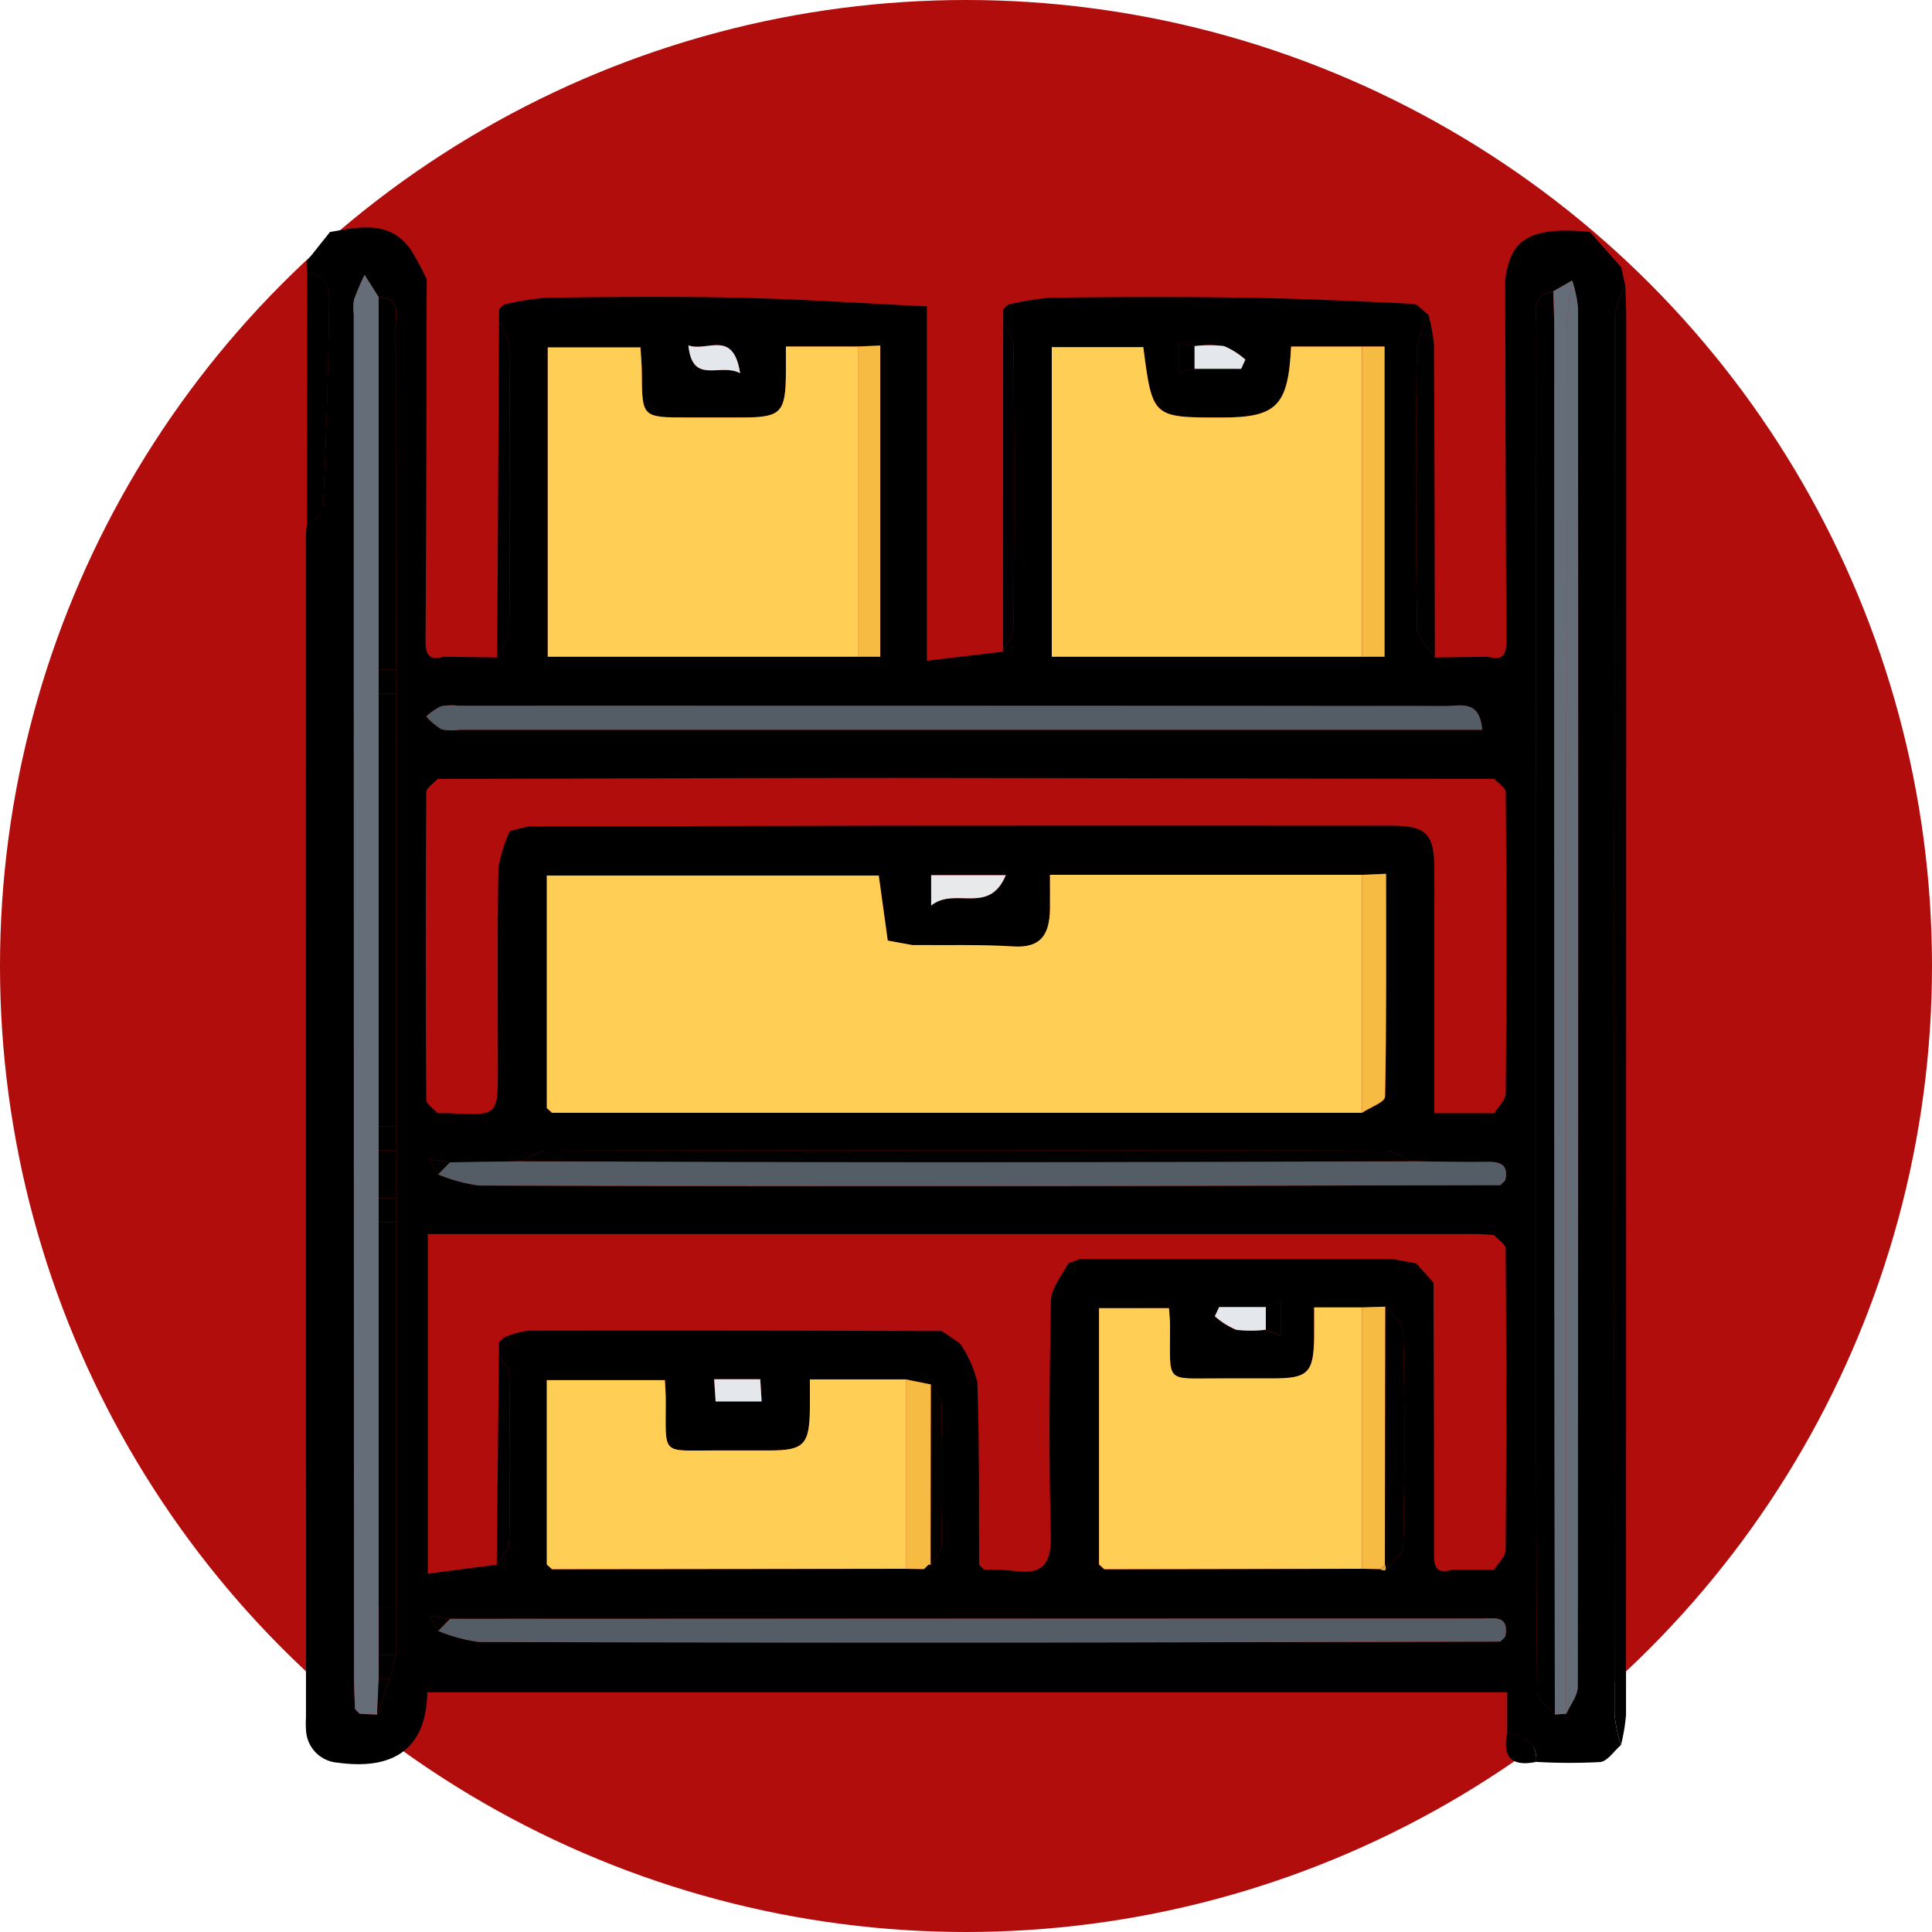 <svg xmlns="http://www.w3.org/2000/svg" xmlns:xlink="http://www.w3.org/1999/xlink" width="118" height="118" viewBox="0 0 118 118">
  <defs>
    <clipPath id="clip-path">
      <rect id="Rectángulo_349857" data-name="Rectángulo 349857" width="80.648" height="93.862" fill="none"/>
    </clipPath>
  </defs>
  <g id="Grupo_998199" data-name="Grupo 998199" transform="translate(-741 -1040)">
    <circle id="Elipse_5963" data-name="Elipse 5963" cx="59" cy="59" r="59" transform="translate(741 1040)" fill="#b20d0d"/>
    <g id="Grupo_997484" data-name="Grupo 997484" transform="translate(759.676 1053.891)">
      <g id="Grupo_997483" data-name="Grupo 997483" clip-path="url(#clip-path)">
        <path id="Trazado_733550" data-name="Trazado 733550" d="M73.378,91.945V89.466H7.422c-.068,3.73-2.374,4.732-5.474,4.3A2.079,2.079,0,0,1,.026,91.91a5.707,5.707,0,0,1-.014-.916q0-36.119-.005-72.239a5.08,5.08,0,0,1,.057-.545c.343-.311.97-.608.985-.934.187-4.169.332-8.342.368-12.514.007-.78.051-1.955-1.332-1.96Q.063,2.443.04,2.084L1.48.276C3.264-.011,5.1-.486,6.407,1.348a15.988,15.988,0,0,1,.979,1.821c-.019,7.349-.025,14.7-.071,22.045-.006.872.2,1.266,1.115,1.005l3.257.046c.258-.517.737-1.033.742-1.552q.08-8.751.005-17.5A4.327,4.327,0,0,0,11.8,5.737q.006-.37.011-.741l.28-.276a16.935,16.935,0,0,1,2.617-.429c3.958-.045,7.918-.084,11.875.006,3.678.084,7.352.333,11.351.524V26.462l4.652-.548c.224-.491.639-.981.643-1.474q.068-8.61,0-17.221a4.35,4.35,0,0,0-.634-1.482q0-.37.01-.74l.281-.278a16.82,16.82,0,0,1,2.607-.428c3.944-.045,7.89-.062,11.833,0,3.43.054,6.86.209,10.287.376.328.016.637.438.954.672a7.852,7.852,0,0,0-.714,2.21c-.06,5.644-.067,11.29.017,16.934.009.6.71,1.189,1.09,1.783l3.257-.046c.911.261,1.121-.134,1.115-1.005-.048-7.348-.056-14.7-.076-22.045.313-2.018.963-3.323,5.18-2.895l1.908,2.161.244,1.1a6.048,6.048,0,0,0-.644,1.842q-.048,42.717-.011,85.434a9.315,9.315,0,0,0,.391,1.883c-.423.361-.819.99-1.272,1.034a35.124,35.124,0,0,1-3.9-.01c.084-1.267-.82-1.544-1.772-1.773M5.13,88.644,5.5,87.176V27.014q0-10.537-.007-21.073c0-.742.278-1.714-1.032-1.672L3.589,2.9a15.961,15.961,0,0,0-.643,1.514,3.143,3.143,0,0,0-.016.911q0,41.578.013,83.157c0,.67.04,1.341.061,2.011l.282.291,1.067.052.775-2.187m53.509-22.7H55.78l-.26.561a4.708,4.708,0,0,0,1.3.826,7.316,7.316,0,0,0,1.814-.005l.913.361q0-1.047,0-2.094l-.914.352M54.271,8.633h2.857l.255-.565a4.674,4.674,0,0,0-1.3-.823,7.362,7.362,0,0,0-1.813,0l-.925-.187q0,.875,0,1.75l.926-.178M38.058,81.656l.114.036c.228-.37.646-.736.653-1.11q.082-4.4,0-8.8c-.007-.374-.416-.742-.639-1.112l-1.535-.31h-5.86c0,.706.006,1.25,0,1.795-.027,2.2-.366,2.546-2.492,2.545H25c-3.341,0-3,.345-3.009-3.067,0-.407-.035-.815-.054-1.227H14.723V81.665l.314.286,21.612-.025,1.109.018.3-.288m-30-47.977c-.244.276-.7.55-.7.827q-.06,9.383,0,18.767c0,.277.457.551.7.827H8.8c2.933.153,2.933.153,2.933-2.693,0-4.09-.037-8.181.033-12.27a8.542,8.542,0,0,1,.7-2.27l1.114-.282q11.068-.023,22.135-.045,15.277-.011,30.554,0c2.167,0,2.644.479,2.657,2.615.008,1.526,0,3.051,0,4.577V54.1h3.666c.244-.406.7-.81.7-1.217q.068-9.189,0-18.379c0-.276-.457-.55-.7-.825q-17.638-.031-35.276-.057c-9.5,0-19.008.036-28.512.057H8.063M65.933,82.02c.384-.5,1.09-.987,1.1-1.491q.131-6.553,0-13.109c-.01-.509-.711-1-1.091-1.5l-1.429.046H61.587c0,.705.006,1.249,0,1.792-.027,2.2-.367,2.545-2.492,2.545-1.038,0-2.076,0-3.115,0-3.608-.016-3.172.412-3.194-3.249,0-.347-.042-.693-.064-1.04H48.449V81.665l.315.287,15.746-.027,1.11.018a.418.418,0,0,0,.314.076m11.05,8.764c.244-.55.7-1.1.7-1.649Q77.738,47.019,77.7,4.9a8.047,8.047,0,0,0-.354-1.662L76.19,3.9c-1.377.232-1.027,1.324-1.028,2.175q-.025,14.851-.011,29.7,0,14.026,0,28.052c0,8.555-.012,17.111.056,25.666,0,.447.707.888,1.085,1.331l.692-.045m-3.724-4.7c.267-1.372-.727-1.114-1.473-1.114q-31.493,0-62.986.017l-1.246-.189.528.923a9.926,9.926,0,0,0,2.5.68q18.75.066,37.5.028,12.438-.009,24.876-.053l.3-.292M67.45,57.036c-.491-.225-.982-.645-1.474-.646q-25.653-.051-51.306,0c-.491,0-.982.421-1.473.646L8.8,57.1l-1.245-.188.528.923a9.921,9.921,0,0,0,2.5.681q18.75.066,37.5.028,12.438-.009,24.876-.053l.3-.292c.209-.931-.262-1.143-1.09-1.13-1.573.025-3.146-.019-4.719-.035M33.72,26.22h1.367V7.214l-1.368.06H29.325c0,.642,0,1.124,0,1.607-.02,2.445-.3,2.724-2.694,2.726H23.336c-2.8,0-2.8,0-2.813-2.719,0-.527-.054-1.053-.082-1.562H14.779V26.22Zm30.794,0h1.372V7.273H60.18c-.173,3.637-.879,4.334-4.257,4.334-4.209,0-4.209,0-4.77-4.3H45.563V26.22Zm8.07,35.325c-.364-.023-.728-.066-1.093-.066q-31.023,0-62.046,0H7.454V82.224l4.214-.55c.265-.453.749-.9.758-1.361.065-3.4.059-6.795.006-10.191-.007-.432-.413-.859-.634-1.288q0-.369.007-.738l.286-.287a5.7,5.7,0,0,1,1.5-.428q12.627-.019,25.253.024l1.1.74a7.136,7.136,0,0,1,1.07,2.375c.134,3.716.091,7.438.112,11.158l.3.3a16.277,16.277,0,0,1,1.826.074c1.771.265,2.3-.44,2.253-2.22-.12-4.765-.089-9.537.008-14.3.015-.759.681-1.505,1.046-2.257L47.3,63H66.342l1.482.275,1.053,1.177c.014,5.451.036,10.9.033,16.352,0,.8-.035,1.512,1.109,1.18h2.566c.244-.406.7-.81.7-1.218q.068-9.2,0-18.39c0-.277-.457-.551-.7-.826m-8.07-22.006H45.456c0,.772.008,1.431,0,2.09-.02,1.459-.476,2.394-2.225,2.285-2.062-.129-4.136-.066-6.205-.087l-1.479-.271c-.183-1.326-.367-2.652-.549-3.97H14.721v14.2l.315.287H64.512c.49-.329,1.4-.649,1.408-.988.095-4.517.064-9.036.064-13.61l-1.469.064m7.332-8.857c-.148-1.859-1.343-1.452-2.2-1.453Q39.5,29.2,9.351,29.216a3.64,3.64,0,0,0-1.092.029,3.722,3.722,0,0,0-.9.623,4.009,4.009,0,0,0,.924.782,2.966,2.966,0,0,0,1.088.032H71.846ZM38.2,41.418c1.462-1.179,3.532.619,4.559-1.857H38.2ZM27.842,71.706c-.031-.5-.057-.93-.084-1.355H24.942c.032.5.06.929.088,1.355ZM26.527,8.9c-.417-2.716-2.019-1.273-3.161-1.7.249,2.451,1.913,1.046,3.161,1.7" transform="translate(0 0)"/>
        <path id="Trazado_733551" data-name="Trazado 733551" d="M217.555,98.767a9.288,9.288,0,0,1-.391-1.883q-.029-42.717.011-85.434a6.048,6.048,0,0,1,.644-1.842c.02.61.058,1.22.058,1.83q0,42.737-.011,85.474a11.068,11.068,0,0,1-.311,1.855" transform="translate(-137.23 -6.072)" fill="#010101"/>
        <path id="Trazado_733552" data-name="Trazado 733552" d="M185.394,35.43c-.38-.594-1.081-1.184-1.09-1.783-.084-5.644-.077-11.29-.017-16.934A7.867,7.867,0,0,1,185,14.5a10.383,10.383,0,0,1,.337,1.835c.039,6.364.043,12.728.057,19.092" transform="translate(-116.433 -9.165)" fill="#010101"/>
        <path id="Trazado_733553" data-name="Trazado 733553" d="M.2,7.614c1.383.005,1.339,1.181,1.332,1.96-.037,4.173-.181,8.345-.368,12.514-.015.325-.642.623-.985.934q.01-7.7.021-15.408" transform="translate(-0.11 -4.812)"/>
        <path id="Trazado_733554" data-name="Trazado 733554" d="M31.867,15.588a4.319,4.319,0,0,1,.633,1.474q.067,8.751,0,17.5c0,.52-.483,1.035-.742,1.552q.056-10.264.113-20.528" transform="translate(-20.067 -9.851)" fill="#010101"/>
        <path id="Trazado_733555" data-name="Trazado 733555" d="M115.715,15.588a4.358,4.358,0,0,1,.635,1.482q.067,8.61,0,17.221c0,.493-.419.983-.643,1.474q0-10.088.008-20.177" transform="translate(-73.122 -9.851)" fill="#010101"/>
        <path id="Trazado_733556" data-name="Trazado 733556" d="M199.239,249.825c.952.229,1.857.506,1.773,1.773q-2.24.469-1.773-1.773" transform="translate(-125.86 -157.88)"/>
        <path id="Trazado_733557" data-name="Trazado 733557" d="M32.37,12.824l-.28.276.28-.276" transform="translate(-20.28 -8.104)" fill="#010101"/>
        <path id="Trazado_733558" data-name="Trazado 733558" d="M116.039,12.82l-.281.278.281-.278" transform="translate(-73.155 -8.102)" fill="#010101"/>
        <path id="Trazado_733559" data-name="Trazado 733559" d="M62.3,111.72c2.069.02,4.143-.042,6.205.087,1.75.109,2.2-.826,2.225-2.286.009-.658,0-1.318,0-2.09H89.794q0,7.267,0,14.535H40.316L40,121.678v-14.2H60.275c.182,1.318.365,2.644.549,3.97l1.479.271" transform="translate(-25.279 -67.893)" fill="#ffce54"/>
        <path id="Trazado_733560" data-name="Trazado 733560" d="M142.751,38.709H123.8V19.8h5.589c.561,4.3.561,4.3,4.77,4.3,3.379,0,4.085-.7,4.257-4.333h4.334q0,9.473,0,18.946" transform="translate(-78.237 -12.489)" fill="#ffce54"/>
        <path id="Trazado_733561" data-name="Trazado 733561" d="M59.1,38.709H40.156V19.815h5.662c.028.509.079,1.035.082,1.562.018,2.718.014,2.718,2.813,2.719q1.647,0,3.294,0c2.4,0,2.675-.281,2.694-2.726,0-.482,0-.965,0-1.607H59.1q0,9.473,0,18.947" transform="translate(-25.377 -12.489)" fill="#ffce54"/>
        <path id="Trazado_733562" data-name="Trazado 733562" d="M131.641,194.927V179.268h4.273c.022.347.062.693.064,1.04.022,3.66-.414,3.232,3.194,3.249,1.038,0,2.076,0,3.115,0,2.126,0,2.465-.345,2.492-2.545.007-.543,0-1.086,0-1.792h2.927q0,7.983,0,15.966l-15.746.027-.315-.287" transform="translate(-83.192 -113.262)" fill="#ffce54"/>
        <path id="Trazado_733563" data-name="Trazado 733563" d="M40,202.478V191.217h7.214c.019.413.053.82.054,1.227.007,3.412-.332,3.064,3.009,3.067h3.3c2.126,0,2.465-.344,2.492-2.545.007-.545,0-1.089,0-1.795h5.861l0,11.568-21.612.025L40,202.478" transform="translate(-25.281 -120.814)" fill="#ffce54"/>
        <path id="Trazado_733564" data-name="Trazado 733564" d="M9.34,95.8,8.273,95.75l-.282-.291c-.021-.671-.061-1.341-.061-2.011Q7.92,51.87,7.916,10.291a3.144,3.144,0,0,1,.016-.911,15.961,15.961,0,0,1,.643-1.514l.869,1.375q0,11.372,0,22.744,0,.734,0,1.468v4.4q0,11,0,22.01,0,.733,0,1.468V87.745q0,.734,0,1.468l0,2.934v1.468q-.051,1.093-.1,2.187" transform="translate(-4.985 -4.971)" fill="#656d78"/>
        <path id="Trazado_733565" data-name="Trazado 733565" d="M22.677,155.039l4.4-.066c8.646.02,17.293.056,25.939.056,9.438,0,18.876-.036,28.314-.056,1.573.015,3.146.06,4.719.035.828-.013,1.3.2,1.09,1.13l-.3.292q-12.438.028-24.876.053-18.751.014-37.5-.028a9.922,9.922,0,0,1-2.5-.68l.718-.735" transform="translate(-13.877 -97.937)" fill="#545c66"/>
        <path id="Trazado_733566" data-name="Trazado 733566" d="M22.678,230.847q31.493-.01,62.987-.017c.745,0,1.74-.258,1.473,1.114l-.3.291q-12.438.028-24.876.054-18.751.014-37.5-.028a9.924,9.924,0,0,1-2.5-.68l.718-.735" transform="translate(-13.878 -145.864)" fill="#545c66"/>
        <path id="Trazado_733567" data-name="Trazado 733567" d="M84.486,80.8H22.012a2.958,2.958,0,0,1-1.088-.032A3.988,3.988,0,0,1,20,79.986a3.72,3.72,0,0,1,.9-.623,3.64,3.64,0,0,1,1.092-.029q30.149,0,60.3.014c.854,0,2.05-.406,2.2,1.453" transform="translate(-12.639 -50.118)" fill="#545c66"/>
        <path id="Trazado_733568" data-name="Trazado 733568" d="M205.286,97.53c-.378-.443-1.081-.885-1.085-1.331-.068-8.555-.055-17.11-.056-25.666q0-14.026,0-28.052,0-14.851.011-29.7c0-.851-.349-1.943,1.028-2.175.02.732.058,1.465.058,2.2q0,26.593,0,53.186.005,15.772.039,31.543" transform="translate(-128.994 -6.701)"/>
        <path id="Trazado_733569" data-name="Trazado 733569" d="M207.118,96.395q-.02-15.772-.039-31.543-.01-26.593,0-53.186c0-.732-.038-1.465-.058-2.2l1.159-.661a23.4,23.4,0,0,0-.349,2.879q-.029,42.332-.016,84.664l-.692.045" transform="translate(-130.826 -5.566)" fill="#656d78"/>
        <path id="Trazado_733570" data-name="Trazado 733570" d="M209.172,96.35q0-42.332.016-84.664a23.41,23.41,0,0,1,.349-2.879,8.047,8.047,0,0,1,.354,1.661q.026,42.116-.015,84.232c0,.55-.459,1.1-.7,1.649" transform="translate(-132.188 -5.566)" fill="#646c77"/>
        <path id="Trazado_733571" data-name="Trazado 733571" d="M90.111,153.82c-9.438.02-18.876.055-28.314.056-8.647,0-17.293-.035-25.939-.056.491-.225.982-.645,1.474-.646q25.653-.051,51.306,0c.491,0,.982.421,1.473.646" transform="translate(-22.661 -96.784)" fill="#010101"/>
        <path id="Trazado_733572" data-name="Trazado 733572" d="M175.292,38.709q0-9.473,0-18.946h1.373V38.709Z" transform="translate(-110.777 -12.489)" fill="#f6bb42"/>
        <path id="Trazado_733573" data-name="Trazado 733573" d="M91.62,38.606q0-9.473,0-18.947l1.368-.06V38.606Z" transform="translate(-57.9 -12.386)" fill="#f6bb42"/>
        <path id="Trazado_733574" data-name="Trazado 733574" d="M12.1,34.343q0-11.372,0-22.744c1.31-.042,1.031.929,1.032,1.672q.016,10.537.006,21.073H12.1" transform="translate(-7.649 -7.329)"/>
        <path id="Trazado_733575" data-name="Trazado 733575" d="M12.1,187.113q0-11.005,0-22.01h1.042v22.01H12.1" transform="translate(-7.649 -104.338)"/>
        <path id="Trazado_733576" data-name="Trazado 733576" d="M12.1,111.358q0-11.005,0-22.01h1.042v22.01H12.1" transform="translate(-7.649 -56.465)"/>
        <path id="Trazado_733577" data-name="Trazado 733577" d="M175.282,195.109q0-7.983,0-15.966l1.429-.046q-.013,7.879-.027,15.759l-.3.27-1.11-.018" transform="translate(-110.772 -113.183)" fill="#f6bb42"/>
        <path id="Trazado_733578" data-name="Trazado 733578" d="M175.287,121.857q0-7.267,0-14.534l1.469-.064c0,4.574.032,9.094-.064,13.61-.007.339-.917.659-1.408.988" transform="translate(-110.775 -67.783)" fill="#f6bb42"/>
        <path id="Trazado_733579" data-name="Trazado 733579" d="M179.1,194.857q.013-7.879.026-15.759c.381.5,1.081,1,1.091,1.5q.131,6.553,0,13.109c-.01.5-.717.994-1.1,1.491a.461.461,0,0,0-.017-.346" transform="translate(-113.187 -113.183)"/>
        <path id="Trazado_733580" data-name="Trazado 733580" d="M99.579,202.74l0-11.567,1.534.309q-.008,5.512-.015,11.024l-.114-.036-.3.288-1.109-.018" transform="translate(-62.93 -120.814)" fill="#f6bb42"/>
        <path id="Trazado_733581" data-name="Trazado 733581" d="M31.7,199.87q.065-6.42.13-12.84c.221.429.628.855.634,1.288.053,3.4.059,6.8-.006,10.191-.008.458-.494.907-.758,1.361" transform="translate(-20.036 -118.196)" fill="#010101"/>
        <path id="Trazado_733582" data-name="Trazado 733582" d="M103.719,203.038q.008-5.512.015-11.024c.223.371.632.738.639,1.112q.08,4.4,0,8.8c-.007.374-.425.74-.653,1.11" transform="translate(-65.547 -121.346)" fill="#010100"/>
        <path id="Trazado_733583" data-name="Trazado 733583" d="M103.781,109.349v-1.857h4.559c-1.027,2.477-3.1.678-4.559,1.857" transform="translate(-65.586 -67.931)" fill="#e7e9ea"/>
        <path id="Trazado_733584" data-name="Trazado 733584" d="M70.671,192.505H67.86c-.028-.426-.056-.858-.088-1.355h2.815c.027.426.053.857.084,1.355" transform="translate(-42.829 -120.8)" fill="#e4e7eb"/>
        <path id="Trazado_733585" data-name="Trazado 733585" d="M147.462,19.582a7.347,7.347,0,0,1,1.813,0,4.685,4.685,0,0,1,1.3.823l-.255.565H147.46q0-.692,0-1.384" transform="translate(-93.189 -12.333)" fill="#e4e7eb"/>
        <path id="Trazado_733586" data-name="Trazado 733586" d="M66.651,21.245c-1.247-.653-2.912.752-3.161-1.7,1.141.426,2.743-1.017,3.161,1.7" transform="translate(-40.123 -12.344)" fill="#e4e7eb"/>
        <path id="Trazado_733587" data-name="Trazado 733587" d="M153.971,180.547a7.334,7.334,0,0,1-1.814.005,4.706,4.706,0,0,1-1.3-.826l.26-.56h2.859l0,1.381" transform="translate(-95.334 -113.226)" fill="#e4e7eb"/>
        <path id="Trazado_733588" data-name="Trazado 733588" d="M12.1,156.075q0-1.467,0-2.934h1.042v2.935H12.1" transform="translate(-7.649 -96.779)"/>
        <path id="Trazado_733589" data-name="Trazado 733589" d="M159.322,179.942l0-1.381.914-.353q0,1.048,0,2.095l-.913-.361" transform="translate(-100.686 -112.621)"/>
        <path id="Trazado_733590" data-name="Trazado 733590" d="M12.1,80.322q0-1.467,0-2.934h1.042v2.935H12.1" transform="translate(-7.649 -48.906)"/>
        <path id="Trazado_733591" data-name="Trazado 733591" d="M12.107,231.829l0-2.934h1.042v2.935H12.107" transform="translate(-7.649 -144.653)"/>
        <path id="Trazado_733592" data-name="Trazado 733592" d="M145.873,19.375q0,.692,0,1.384l-.926.178q0-.875,0-1.75l.925.187" transform="translate(-91.6 -12.126)"/>
        <path id="Trazado_733593" data-name="Trazado 733593" d="M13.145,226.374H12.1q0-.734,0-1.467h1.042Z" transform="translate(-7.649 -142.133)"/>
        <path id="Trazado_733594" data-name="Trazado 733594" d="M13.145,150.621H12.1v-1.467h1.042Z" transform="translate(-7.649 -94.26)"/>
        <path id="Trazado_733595" data-name="Trazado 733595" d="M11.833,243.042q.051-1.093.1-2.187h.672l-.775,2.187" transform="translate(-7.478 -152.211)"/>
        <path id="Trazado_733596" data-name="Trazado 733596" d="M12.1,85.361h1.042v1.468H12.1q0-.734,0-1.468" transform="translate(-7.649 -53.945)"/>
        <path id="Trazado_733597" data-name="Trazado 733597" d="M12.785,238.335h-.672v-1.468h1.039l-.367,1.467" transform="translate(-7.655 -149.691)"/>
        <path id="Trazado_733598" data-name="Trazado 733598" d="M13.145,74.868H12.1V73.4h1.042Z" transform="translate(-7.649 -46.387)"/>
        <path id="Trazado_733599" data-name="Trazado 733599" d="M12.1,161.114h1.042v1.467H12.1q0-.734,0-1.468" transform="translate(-7.649 -101.818)"/>
        <path id="Trazado_733600" data-name="Trazado 733600" d="M21.77,154.829l-.718.735-.528-.923,1.245.188" transform="translate(-12.971 -97.727)" fill="#010101"/>
        <path id="Trazado_733601" data-name="Trazado 733601" d="M21.771,230.584l-.718.735-.528-.923,1.246.189" transform="translate(-12.971 -145.601)" fill="#010101"/>
        <path id="Trazado_733602" data-name="Trazado 733602" d="M98.06,118.618l-1.479-.271,1.479.271" transform="translate(-61.036 -74.791)" fill="#010101"/>
        <path id="Trazado_733603" data-name="Trazado 733603" d="M131.641,221.894l.315.287-.315-.287" transform="translate(-83.192 -140.229)" fill="#d1a945"/>
        <path id="Trazado_733604" data-name="Trazado 733604" d="M178.593,221.916a.461.461,0,0,1,.017.346.419.419,0,0,1-.314-.076l.3-.271" transform="translate(-112.676 -140.243)" fill="#d1a945"/>
        <path id="Trazado_733605" data-name="Trazado 733605" d="M102.593,222.156l.3-.288-.3.288" transform="translate(-64.835 -140.212)" fill="#d1a945"/>
        <path id="Trazado_733606" data-name="Trazado 733606" d="M40,221.893l.314.287L40,221.893" transform="translate(-25.281 -140.228)" fill="#d1a945"/>
        <path id="Trazado_733607" data-name="Trazado 733607" d="M198.231,234.182l.3-.292-.3.292" transform="translate(-125.275 -147.81)" fill="#4b535c"/>
        <path id="Trazado_733608" data-name="Trazado 733608" d="M32.076,184.532l.286-.287-.286.287" transform="translate(-20.271 -116.436)" fill="#010101"/>
        <path id="Trazado_733609" data-name="Trazado 733609" d="M40,146.14l.315.288L40,146.14" transform="translate(-25.278 -92.355)" fill="#d1a945"/>
        <path id="Trazado_733610" data-name="Trazado 733610" d="M8.166,245.866l.282.291-.282-.291" transform="translate(-5.161 -155.378)" fill="#626a75"/>
        <path id="Trazado_733611" data-name="Trazado 733611" d="M198.231,158.429l.3-.292-.3.292" transform="translate(-125.275 -99.937)" fill="#4b535c"/>
      </g>
    </g>
  </g>
</svg>
